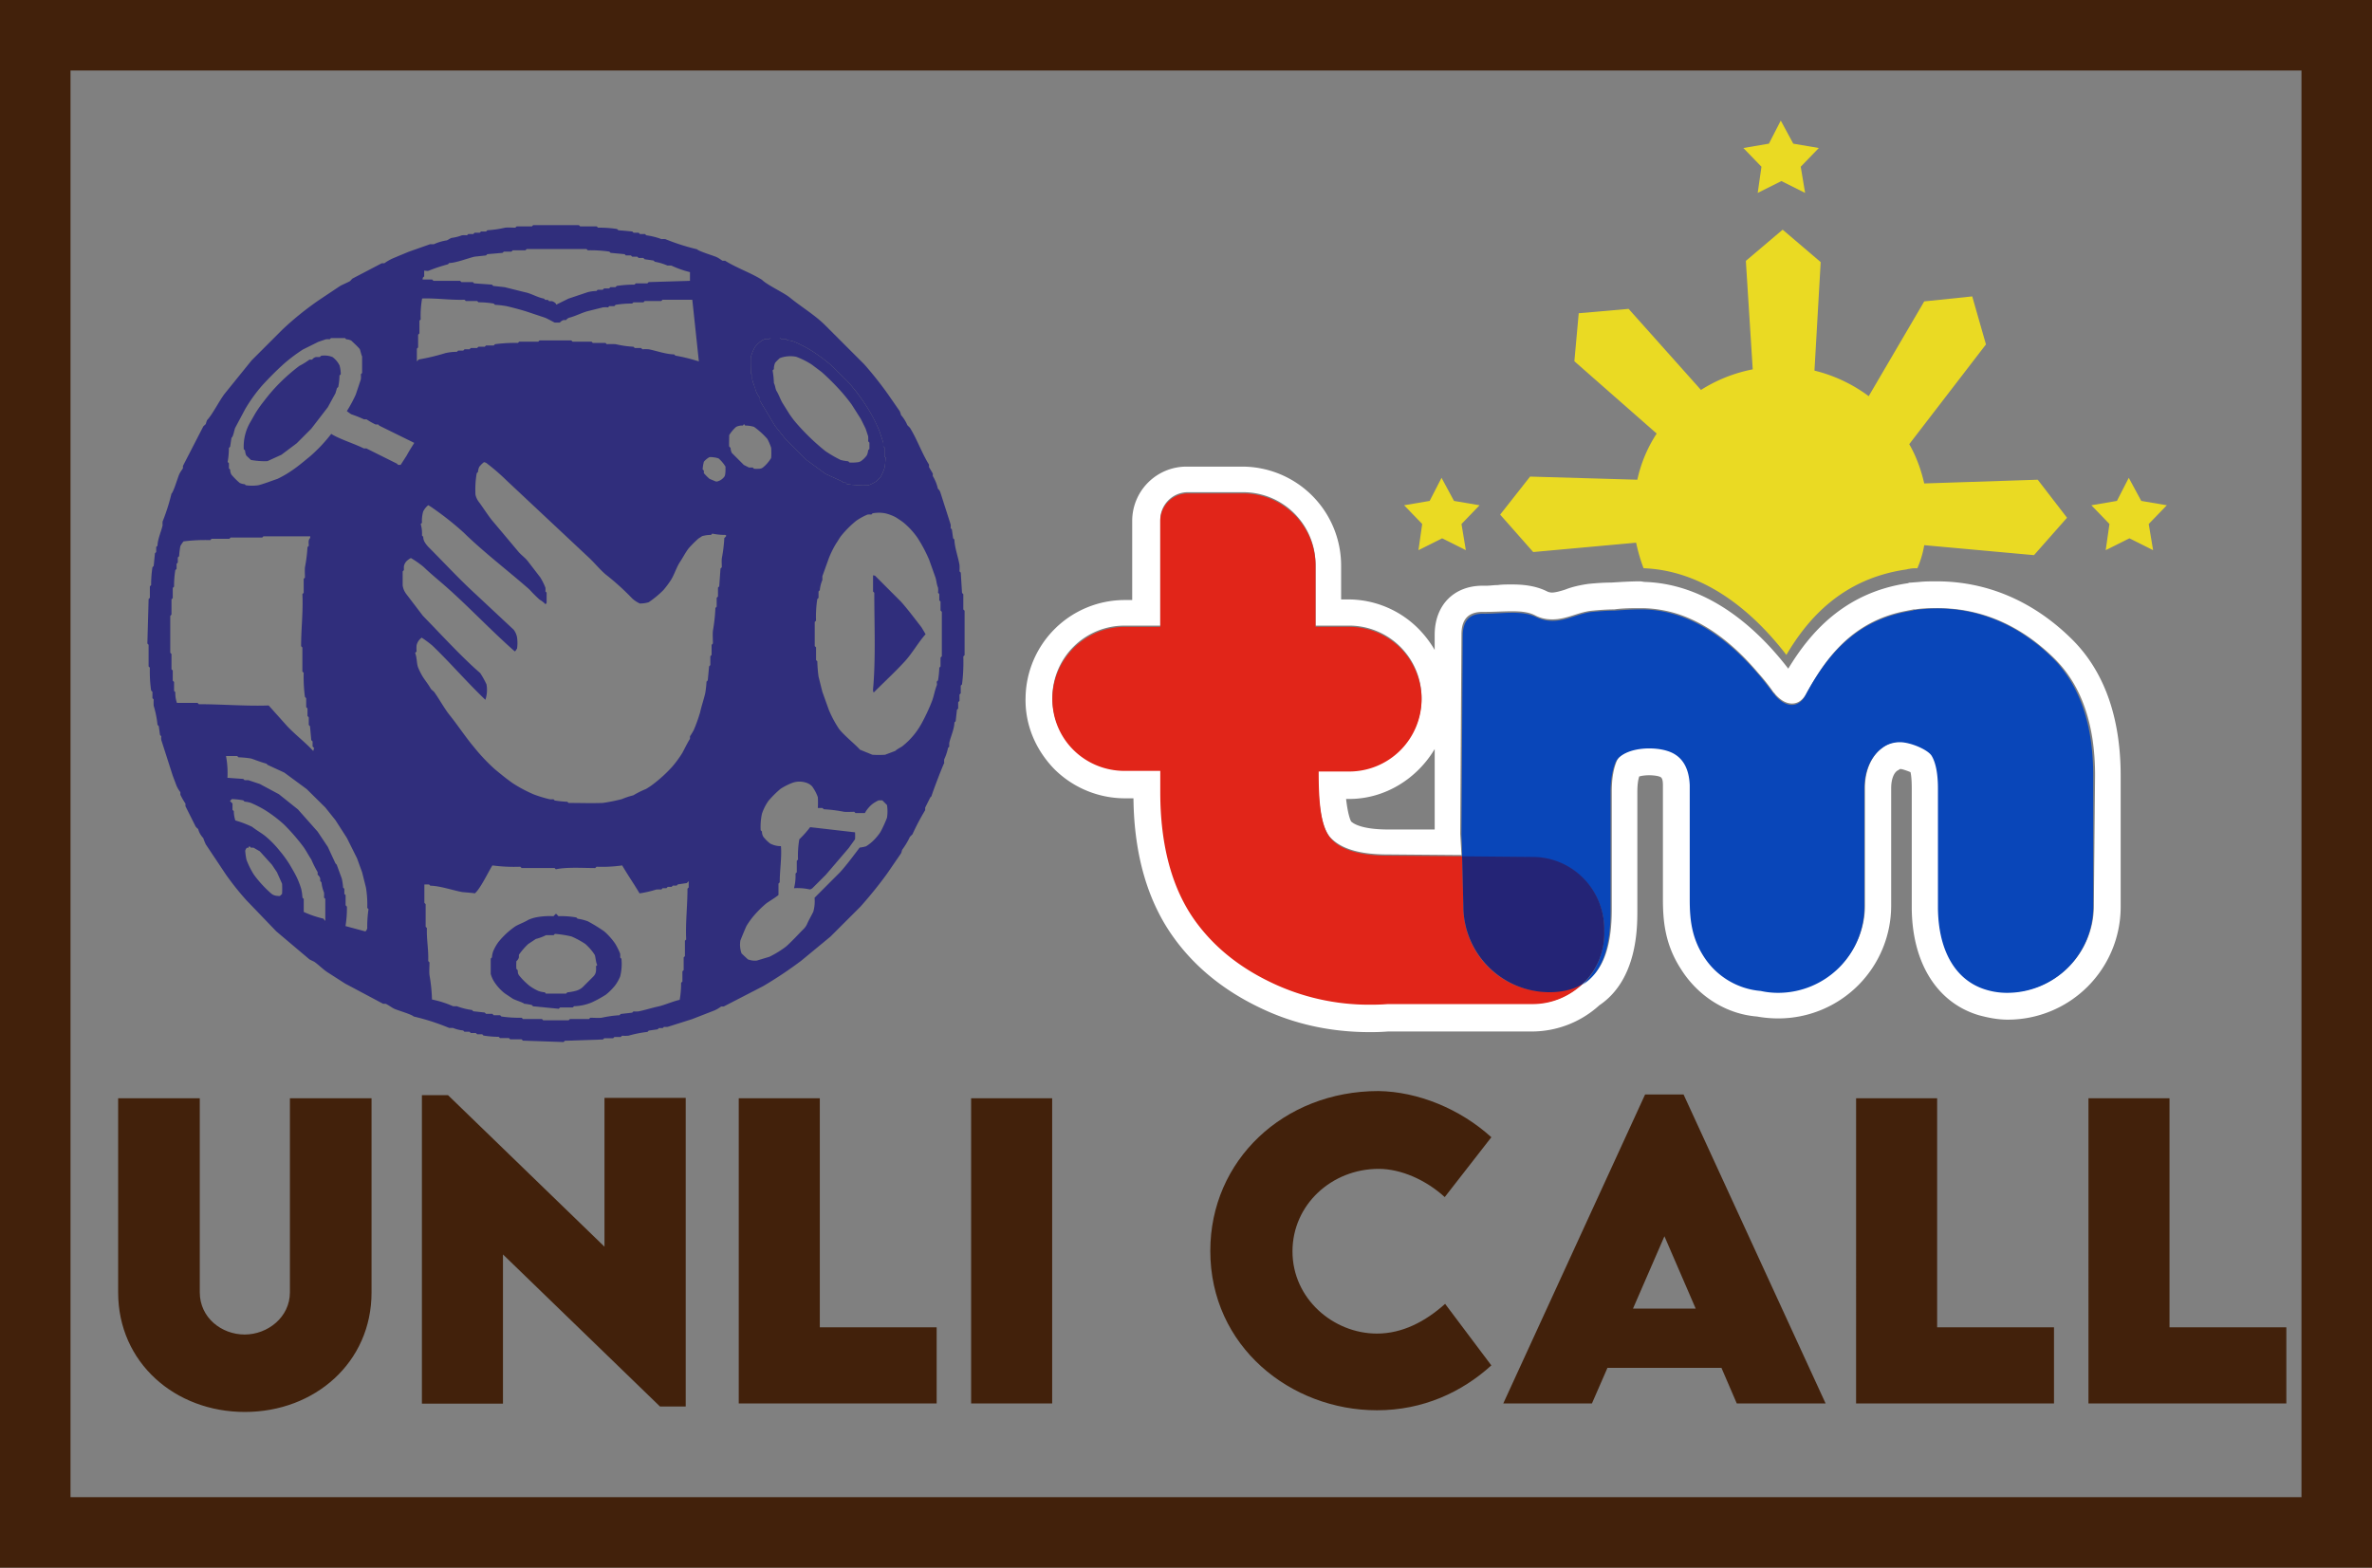 <svg xmlns="http://www.w3.org/2000/svg" viewBox="0 0 134.547 88.944"><rect x="0" y="0" width="134.547" height="88.944" fill="#808080" stroke="none"/><path d="m54.643 33.714-.074-.074-.072-1.152-.071-.071c.008-.12.008-.241 0-.362-.066-.415-.288-1.027-.288-1.442l-.074-.071-.071-.505-.072-.074a.715.715 0 0 0 0-.214l-.578-1.804a.43.43 0 0 0-.143-.216 2.38 2.38 0 0 0-.29-.721v-.143l-.214-.362v-.143c-.407-.647-.68-1.45-1.083-2.091l-.143-.143a2.159 2.159 0 0 0-.362-.579 1.444 1.444 0 0 0-.071-.216l-.65-.938c-.425-.6-.882-1.177-1.368-1.727l-2.2-2.2c-.567-.576-1.373-1.056-2.017-1.584-.365-.293-1.284-.708-1.585-1.01-.642-.4-1.442-.673-2.089-1.08h-.145c-.127-.076-.2-.145-.36-.216s-1.01-.328-1.082-.433a12.22 12.22 0 0 1-1.801-.576 1.481 1.481 0 0 0-.217 0 3.867 3.867 0 0 0-.863-.216l-.074-.072h-.288l-.071-.074h-.288l-.074-.071-.792-.072-.072-.07a6.685 6.685 0 0 0-1.08-.075l-.074-.071h-.938l-.071-.072h-2.596l-.072.072h-.864l-.074.071c-.19 0-.385-.018-.576 0a5.89 5.89 0 0 1-1.009.145l-.074.072h-.287l-.072.071h-.293l-.074.074h-.288l-.071.072a1.289 1.289 0 0 0-.288 0c-.186.07-.379.12-.576.145-.058.005-.25.143-.29.143a2.77 2.77 0 0 0-.721.216h-.214l-1.228.433-.864.36a2.893 2.893 0 0 0-.504.287h-.146L20 15.801c-.034.021-.117.127-.143.146-.143.087-.444.203-.579.288l-1.08.72a17.25 17.25 0 0 0-2.163 1.73L14.27 20.45l-1.516 1.875c-.288.365-.71 1.204-1.01 1.514-.028.07-.052.142-.07.216-.014.026-.146.13-.146.145l-1.151 2.235v.132c-.077.124-.146.2-.217.359s-.327 1.012-.433 1.08a11.49 11.49 0 0 1-.504 1.585 1.481 1.481 0 0 0 0 .216c-.072.328-.288.806-.288 1.154l-.074.072v.287l-.072.072-.071.72-.071.072a6.495 6.495 0 0 0-.074 1.012l-.072.071v.65l-.071.07-.071 2.523.07.074v1.226l.072.07c-.013.434.01.868.072 1.298l.074.074v.359l.071.071a2.71 2.71 0 0 0 0 .362c.106.351.18.713.216 1.08l.072.072.071.504.074.074a.603.603 0 0 0 0 .217l.647 2.017.217.576c.058.13.13.251.216.362v.143c.084.174.18.343.288.504v.146l.578 1.154a.74.74 0 0 0 .143.142c.05.192.15.368.288.51.042.123.09.244.145.362l1.154 1.73c.357.502.74.985 1.152 1.442l1.696 1.765 1.875 1.584c.024.021.27.132.288.146.232.166.488.422.718.575l1.011.65 2.164 1.151h.142c.153.066.349.217.505.29s1.011.326 1.082.431c.69.161 1.364.378 2.018.65h.217c.183.077.377.126.575.142l.074.074h.288l.072.072h.287l.072.071h.29l.071.074c.286.045.575.069.864.072l.074.07h.505l.071.072h.65l.07.074 2.31.08.073-.072 2.163-.074.072-.071h.504l.072-.071h.361l.072-.072c.12.01.24.01.359 0a6.804 6.804 0 0 1 1.083-.216l.071-.074.504-.072.075-.07h.214l.074-.072c.07.01.143.01.214 0l1.37-.433 1.297-.505a2.02 2.02 0 0 0 .362-.216h.145l2.235-1.154c.747-.44 1.468-.921 2.16-1.442l1.659-1.369 1.696-1.695a23.917 23.917 0 0 0 1.513-1.873l.792-1.154c.032-.045.045-.172.074-.216.167-.225.312-.468.43-.721l.146-.146c.214-.47.454-.926.721-1.368v-.145l.288-.576.071-.072c.032-.16.674-1.843.721-1.875a.99.99 0 0 1 0-.216c.096-.208.169-.426.217-.65l.07-.071a1.481 1.481 0 0 1 0-.216c.072-.328.291-.806.291-1.155l.072-.07.071-.648.071-.074v-.36l.075-.073v-.36l.07-.07V38.9l.072-.071a9.95 9.95 0 0 0 .074-1.585l.072-.071v-2.522l-.072-.074v-.864Zm-12.041-13.51a3.21 3.21 0 0 1 .216-.507c.095-.122.204-.23.325-.322a.743.743 0 0 1 .288-.146h.216l.074-.071h.505l.071.071h.288l.071.074c.123.01.245.035.362.072.296.126.585.27.864.43.486.296.945.634 1.37 1.012l.83.83c.188.205.462.528.647.792a9.214 9.214 0 0 1 1.155 2.017l.216.65a.951.951 0 0 1 0 .214l.072.074v.505l.074.07-.074.58a2.757 2.757 0 0 1-.217.504c-.018.024-.25.264-.264.264a2.284 2.284 0 0 1-.433.216 5.91 5.91 0 0 1-1.225-.071l-.058-.08h-.146l-.071-.07-.938-.431-1.08-.793-1.191-1.188-.576-.721-.867-1.442v-.156a1.461 1.461 0 0 1-.214-.36c-.071-.266-.137-.385-.216-.649a1.289 1.289 0 0 1 0-.287l-.074-.072v-1.009Zm-2.676 5.993c.09-.108.2-.198.325-.264a1.58 1.58 0 0 1 .507.074c.155.135.287.293.394.467 0 .135.013.494-.071.579a.732.732 0 0 1-.397.264h-.066v.005c-.008 0-.3-.126-.367-.15a3.142 3.142 0 0 1-.325-.325V26.7l-.071-.07c.01-.147.034-.292.071-.434ZM23.987 15.752l.074-.072v-.325c.098 0 .188.034.264 0a9.222 9.222 0 0 1 1.083-.359l.071-.074c.37 0 1.075-.277 1.442-.36l.648-.07.074-.072.863-.074.074-.071h.43l.075-.074h.72l.072-.072h3.391l.072.072c.41-.009.82.016 1.225.074l.071.071.793.074.071.072h.288l.071.07h.29l.072.072h.272l.071.074.505.072.074.071c.247.043.488.115.718.216h.22c.338.159.692.283 1.056.373v.494l-2.343.071-.071.071h-.658l-.071.072c-.338 0-.676.024-1.01.074l-.073.071h-.288l-.071.072h-.288l-.071.074h-.288l-.074.071c-.17.002-.34.026-.505.071l-1.08.362-.687.34-.034-.052h.01a.445.445 0 0 0-.242-.146h-.146l-.07-.07h-.146l-.072-.072c-.37-.064-.72-.293-1.08-.362l-1.154-.288-.65-.071-.071-.074-1.009-.072-.074-.07h-.647l-.074-.072h-1.514l-.071-.074h-.529c-.034 0 0-.072 0-.108h.001Zm-.34 4.03.07-.074v-.718l.075-.074v-.721l.071-.072a5.59 5.59 0 0 1 .08-1.188c.845-.027 1.563.098 2.408.071l.072.071h.644l.074.074c.29 0 .578.024.864.072l.071.071c.217.01.436.037.65.074a17.6 17.6 0 0 1 1.082.288l1.08.36c.154.055.423.21.577.287h.29a.422.422 0 0 1 .214-.143h.14a.372.372 0 0 1 .217-.145c.293-.072.72-.288 1.009-.36l.866-.216c.095-.01.193-.01.288 0l.071-.071h.288l.071-.074c.31-.05.624-.074.938-.072l.074-.07h.568l.071-.075h.938l.071-.071h1.69l.373 3.499-.116-.04.01.009a9.3 9.3 0 0 0-1.225-.296l-.072-.072c-.433 0-1.03-.208-1.442-.29a2.72 2.72 0 0 0-.359 0l-.074-.071h-.36l-.07-.072a5.701 5.701 0 0 1-1.012-.145c-.17-.01-.335-.01-.505 0l-.071-.072h-.72l-.072-.07h-1.075l-.074-.072h-1.802l-.071.071h-1.083l-.071.071a8.863 8.863 0 0 0-1.3.072l-.071.074h-.439l-.071.071h-.36l-.073.072h-.36l-.07.071h-.283l-.074.074h-.288l-.072.071a2.97 2.97 0 0 0-.65.072c-.495.153-1 .274-1.513.362l-.108.108v-.721ZM11.278 39.955l-.071-.074h-1.17a1.658 1.658 0 0 1-.093-.61l-.071-.075v-.504l-.074-.071v-.579l-.072-.071v-.864l-.07-.074v-2.089l.07-.074v-.863l.072-.072v-.578l.074-.072a5.563 5.563 0 0 1 .071-.937l.072-.072v-.287l.07-.074v-.288l.075-.071a4.12 4.12 0 0 1 .071-.576c.051-.094.112-.183.18-.264a9.687 9.687 0 0 1 1.516-.072l.071-.074h1.01l.07-.071h1.794l.071-.071h2.641c.037 0 0 .07 0 .108-.116.121-.071.259-.071.433l-.072.071a8.448 8.448 0 0 1-.145 1.152c-.016.193 0 .385 0 .578l-.071.072v.792l-.074.074c.05.982-.072 1.947-.072 2.955l.072.072V38.1l.074.071c-.013.458.01.917.071 1.371l.071.072v.507l.074.071v.433l.072.072v.433l.071.071.071.792.075.072v.287l.108.109c-.058-.024-.037.013-.037.036a.537.537 0 0 1-.037.109c-.42-.465-1.017-.92-1.476-1.408l-1.049-1.173c-1.273.048-2.64-.071-3.961-.071Zm4.723 10.76c-.159.153-.087.129-.325.108a.551.551 0 0 1-.288-.124 6.695 6.695 0 0 1-.975-1.057 4.577 4.577 0 0 1-.433-.866 4.07 4.07 0 0 1-.071-.505.349.349 0 0 1 .105-.18c.114.059.05-.07.149-.07l.07.07h.144l.361.21.684.757.288.43.29.65c.011.192.011.384 0 .576Zm2.45 1.513c0 .053-.074-.071-.108-.108a5.894 5.894 0 0 1-1.114-.38v-.737l-.074-.074a2.732 2.732 0 0 0-.072-.505 5.041 5.041 0 0 0-.216-.576c-.119-.264-.29-.546-.433-.792a6.51 6.51 0 0 0-.576-.792 5.484 5.484 0 0 0-.832-.845c-.219-.172-.483-.317-.72-.505a5.876 5.876 0 0 0-.957-.364 1.8 1.8 0 0 1-.087-.529l-.074-.071v-.362l-.143-.142.108-.109c.217.006.434.03.648.072l.074.074c.121.008.243.032.359.071.247.105.488.225.72.36.412.25.799.54 1.155.865.375.372.723.77 1.043 1.19.174.218.335.54.504.791.106.248.227.489.362.721v.146c.07.055.12.13.146.216v.143l.071.074c.02.197.069.391.143.576.01.095.01.192 0 .287l.074.074v1.231Zm2.38.436a.315.315 0 0 1-.105.182l-1.128-.304a6.32 6.32 0 0 0 .08-1.106l-.074-.071v-.579l-.072-.071v-.288l-.071-.071a3.294 3.294 0 0 0-.072-.505l-.29-.792-.071-.074-.433-.935-.576-.864-1.118-1.262-1.082-.864-1.08-.579-.65-.216h-.214l-.074-.071-.9-.064a5.099 5.099 0 0 0-.082-1.236h.636l.071.072c.242.007.483.031.721.07.304.104.539.202.864.291l.074.072.938.433 1.273.937 1.056 1.044.576.72.65 1.012.575 1.154.288.793.217.866c.063.38.087.766.074 1.151l.071.074a6.697 6.697 0 0 0-.071 1.08v.001Zm1.754-26.287-.072-.072-1.73-.863h-.145c-.547-.275-1.387-.529-1.849-.825a8.97 8.97 0 0 1-1.178 1.255c-.325.264-.655.55-1.009.792a6.188 6.188 0 0 1-.866.507c-.343.111-.724.27-1.08.36-.24.034-.482.034-.721 0l-.048-.058a.786.786 0 0 1-.29-.074 3.896 3.896 0 0 1-.468-.468.55.55 0 0 1-.074-.287l-.071-.072v-.29l-.071-.072a4.42 4.42 0 0 0 .07-.792l.072-.074.074-.502c.114-.076.156-.457.217-.578l.576-1.08c.274-.46.586-.896.937-1.3.4-.44.82-.861 1.263-1.26a9.27 9.27 0 0 1 1.067-.798l.866-.43.43-.146a.972.972 0 0 1 .217 0l.074-.07h.792l.072.07c.1.005.198.03.287.075.159.153.325.3.47.467.04.053.08.301.143.433v.935l-.071.074c.01.096.01.192 0 .288l-.288.863a7.812 7.812 0 0 1-.505.938c.08.066.164.127.251.182.246.082.487.178.721.288h.146c.16.108.33.203.504.288h.148l.072.071 1.98.975c-.148.245-.293.457-.43.72-.04.056-.307.479-.343.529h-.14Zm16.483 23.97-.072.071c0 .97-.119 1.963-.074 2.884l-.071.072v.874l-.071.072v.72l-.072.072v.578l-.074.072c.003.323-.024.647-.08.966-.316.061-.881.302-1.18.368-.42.092-.753.203-1.154.287a1.715 1.715 0 0 1-.288 0l-.074.072-.647.074-.074.071c-.34.021-.677.069-1.009.143-.214.021-.433 0-.647 0l-.074.074h-1.08l-.072.071h-1.442l-.069-.071h-1.08l-.072-.074a7.039 7.039 0 0 1-1.154-.071l-.07-.072h-.363l-.076-.08h-.362l-.072-.073-.65-.072-.07-.071a3.908 3.908 0 0 1-.864-.216 1.48 1.48 0 0 1-.216 0 5.74 5.74 0 0 0-1.192-.38 9.328 9.328 0 0 0-.142-1.387c-.022-.24 0-.48 0-.721l-.072-.071c.027-.666-.098-1.202-.074-1.876l-.071-.071v-1.284l-.072-.074v-1.043h.264l.074.071c.508 0 1.303.267 1.802.36.087.012.647.05.72.074.312-.251.761-1.213.999-1.585a9.358 9.358 0 0 0 1.584.074l.074.074h1.868l.074.071c.607-.134 1.56-.07 2.234-.07l.071-.075c.487.019.974-.006 1.456-.074.317.544.665 1.043.985 1.585.321-.047.638-.12.948-.217.096-.008.192-.008.288 0l.074-.077h.216l.071-.074h.22l.07-.071h.217l.072-.071.504-.074.108-.109v.354h.003Zm2.089-19.89-.072.071a8.43 8.43 0 0 1-.142 1.154c-.016.167 0 .335 0 .502l-.074.074-.072 1.009-.071.071v.505l-.074.074v.504l-.072.072a9.651 9.651 0 0 1-.142 1.297c-.021.24 0 .48 0 .72l-.074.075v.575l-.072.072v.504l-.071.074-.074.793-.071.07a5.95 5.95 0 0 1-.072.65c-.068.312-.222.759-.288 1.08-.1.344-.221.682-.361 1.01a3.362 3.362 0 0 1-.217.362v.142c-.132.201-.32.592-.43.793a6.062 6.062 0 0 1-.579.792c-.321.356-.675.68-1.056.972a3.996 3.996 0 0 1-.43.29 5.24 5.24 0 0 0-.722.36 4.362 4.362 0 0 0-.65.216 9.95 9.95 0 0 1-1.08.216c-.655.024-1.3 0-1.946 0l-.06-.066a5.976 5.976 0 0 1-.722-.074l-.071-.071a.744.744 0 0 1-.217 0 7.236 7.236 0 0 1-.874-.264 7.686 7.686 0 0 1-1.225-.65c-.344-.24-.692-.528-1.012-.792a10.68 10.68 0 0 1-1.189-1.263c-.475-.565-.903-1.222-1.368-1.801-.28-.346-.602-.927-.866-1.297-.042-.06-.177-.148-.216-.219-.14-.248-.272-.398-.434-.647a3.553 3.553 0 0 1-.287-.576c-.08-.264-.048-.507-.156-.792.026-.03.058-.058.084-.085a1.634 1.634 0 0 1 0-.359.74.74 0 0 1 .288-.422c.214.14.419.292.613.457 1.04 1 1.968 2.089 3 3.069.093-.28.114-.579.064-.87a4.678 4.678 0 0 0-.36-.649c-1.011-.866-2.27-2.245-3.246-3.243l-.935-1.226a1.039 1.039 0 0 1-.216-.504v-.792l.071-.075a2.957 2.957 0 0 1 0-.216.598.598 0 0 1 .146-.288c.074-.071.159-.132.25-.18.255.149.496.317.722.505.409.394.818.721 1.225 1.08 1.339 1.176 2.588 2.518 3.93 3.698.05.045.095-.095.143-.142a2.204 2.204 0 0 0 0-.648 1.026 1.026 0 0 0-.19-.427l-2.198-2.055c-.906-.83-1.778-1.78-2.641-2.641a1.642 1.642 0 0 1-.217-.288.614.614 0 0 1-.074-.288l-.071-.074a1.887 1.887 0 0 0-.072-.647l.072-.074a1.86 1.86 0 0 1 .071-.647c.07-.135.166-.254.283-.35.092.051.18.106.264.167.605.42 1.183.877 1.73 1.371 1.151 1.13 2.548 2.187 3.747 3.244.183.203.376.396.579.578.12.069.229.153.325.251.024.024.047-.047.071-.071v-.58l-.071-.07a.744.744 0 0 0 0-.217 3.553 3.553 0 0 0-.288-.576l-.72-.937c-.146-.183-.354-.328-.508-.505l-1.513-1.801c-.233-.29-.492-.697-.721-1.01a1.08 1.08 0 0 1-.214-.432c-.024-.41 0-.821.07-1.226l.072-.071c.006-.1.03-.198.072-.29a1.54 1.54 0 0 1 .264-.265.34.34 0 0 1 .193.088c.378.29.739.604 1.08.937l4.614 4.326c.351.315.65.7 1.009 1.01.536.419 1.042.876 1.513 1.367.129.119.275.216.434.288.17.003.34-.02.504-.071.298-.2.576-.43.83-.684a5.5 5.5 0 0 0 .433-.579c.18-.283.327-.744.504-1.009s.312-.544.505-.792c.17-.19.35-.372.541-.541.024-.024.156-.096.214-.143a1.78 1.78 0 0 1 .507-.071l.072-.074c.214.044.43.068.65.074.105-.013.187.026.105.108Zm.28-5.05-.074-.074c-.016-.042 0-.557 0-.647.108-.174.24-.333.396-.468a.779.779 0 0 1 .362-.074c.034 0 .047-.047.071-.07s.05.047.074.07c.171 0 .341.025.505.074.277.199.53.428.755.685.088.16.16.33.217.504.013.192.013.384 0 .576-.123.206-.281.39-.468.541a.355.355 0 0 1-.216.072 2.571 2.571 0 0 1-.288 0l-.074-.072h-.216l-.288-.145-.684-.684a.773.773 0 0 1-.071-.288h-.001Zm8.876 20.989a7.148 7.148 0 0 1-.361.792 2.074 2.074 0 0 1-.214.288c-.173.213-.38.396-.613.541-.119.034-.24.058-.362.072-.356.465-.72.966-1.117 1.404l-1.442 1.443c.026.266 0 .536-.072.792-.119.248-.248.454-.361.718a.952.952 0 0 1-.215.288c-.324.328-.63.67-.974.974a5.687 5.687 0 0 1-.938.576l-.72.217a1.097 1.097 0 0 1-.505-.072l-.354-.332a1.459 1.459 0 0 1-.071-.721c.003-.027.322-.806.362-.864a4.56 4.56 0 0 1 .359-.504c.23-.275.483-.529.758-.759.156-.113.53-.335.684-.47v-.647l.071-.071c0-.697.122-1.402.069-2.055a1.277 1.277 0 0 1-.607-.145 2.021 2.021 0 0 1-.399-.397.603.603 0 0 1-.071-.287l-.072-.072a3.5 3.5 0 0 1 .072-.937c.086-.256.208-.499.361-.721a6 6 0 0 1 .684-.684c.226-.149.468-.27.721-.362.235-.074.487-.074.721 0a.774.774 0 0 1 .36.216c.136.188.246.394.324.613.011.204.011.408 0 .613h.264l.072.071c.388.021.773.069 1.154.145.19.016.383 0 .576 0l.07.072h.53c.106-.193.248-.364.417-.505.112-.084.234-.157.361-.216h.215l.263.264c.037.238.037.483 0 .72v.002Zm3.112-9.162-.075.074v.504l-.07.072a5.51 5.51 0 0 1-.072.72l-.074.072c0 .071.029.15 0 .216-.127.325-.156.61-.288.938-.167.42-.359.829-.576 1.225a4.224 4.224 0 0 1-1.056 1.26c-.064.064-.302.167-.434.29l-.576.217c-.24.016-.48.016-.72 0l-.71-.29c-.133-.185-.954-.856-1.19-1.189a6.235 6.235 0 0 1-.575-1.08l-.362-1.01-.217-.866a7.984 7.984 0 0 1-.07-.866l-.072-.071v-.721l-.074-.072v-1.37l.074-.072a6.35 6.35 0 0 1 .071-1.225l.071-.072v-.361l.072-.072c.018-.199.067-.394.145-.578v-.214l.362-1.01c.117-.3.26-.59.43-.866.12-.169.156-.266.288-.433a5.92 5.92 0 0 1 .83-.83c.202-.142.42-.263.65-.358a.73.73 0 0 1 .216 0l.071-.072c.238-.045.483-.045.72 0 .201.047.394.12.577.214.148.09.293.188.433.29.32.26.597.563.83.901.25.39.467.8.649 1.226l.359 1.009c.063.195.053.343.145.576a.986.986 0 0 1 0 .287l.072.074v.36l.071.07v.508l.074.071v2.523Z" fill="#302e7c"/><path d="M42.676 21.285a1.252 1.252 0 0 0 0 .287l.216.65c.054.13.126.25.214.359v.156l.866 1.442.576.72 1.191 1.19 1.08.792.939.43.07.071h.146l.058.08c.405.066.816.09 1.226.071.15-.055.295-.129.433-.216.013 0 .245-.24.264-.264.089-.16.161-.33.216-.505a6.21 6.21 0 0 0 .074-.578l-.074-.071v-.505l-.071-.074a.951.951 0 0 0 0-.214l-.217-.65a8.214 8.214 0 0 0-.575-1.154 9.437 9.437 0 0 0-.58-.863 9.005 9.005 0 0 0-.646-.793l-.83-.829a9.528 9.528 0 0 0-1.37-1.012 8.23 8.23 0 0 0-.864-.43 1.688 1.688 0 0 0-.362-.072l-.071-.074h-.288l-.071-.071h-.505l-.074.071a2.907 2.907 0 0 0-.216 0 .74.74 0 0 0-.288.146c-.122.092-.23.2-.325.322a3.16 3.16 0 0 0-.216.507c-.027.336 0 .671 0 1.01l.074.07Zm1.222-.341a.813.813 0 0 1 .072-.362c.08-.094.17-.183.264-.264.298-.111.622-.137.935-.074.303.114.593.259.866.433l.576.433c.393.351.766.724 1.117 1.118.204.231.397.472.579.72l.504.793c.024.032.248.494.288.576l.145.433c.008.096.008.192 0 .288l.072.074v.359l-.072.074a.83.83 0 0 1-.074.288c-.09.124-.2.234-.325.324a.468.468 0 0 1-.214.072 2.545 2.545 0 0 1-.444.013l-.074-.071a2.62 2.62 0 0 1-.43-.075c-.3-.148-.59-.316-.867-.504a12.59 12.59 0 0 1-1.55-1.476 5.256 5.256 0 0 1-.504-.65l-.36-.576c-.129-.203-.214-.483-.361-.72-.066-.122-.058-.265-.143-.434a5.053 5.053 0 0 0-.074-.72l.074-.072Zm2.055 25.986c-.185.245-.39.475-.613.687a5.48 5.48 0 0 0-.074 1.151l-.07.074v.647l-.072.074c.013.28-.016.559-.085.83.301-.019.605.005.9.071a.358.358 0 0 0 .143-.071l.759-.758 1.296-1.514.362-.504c.01-.131.01-.263 0-.394l-2.546-.293ZM18.861 20.257a1.24 1.24 0 0 0-.65-.071l-.071.071h-.216a.353.353 0 0 0-.217.146h-.153a4.055 4.055 0 0 1-.579.359c-.394.299-.767.624-1.117.974a9.805 9.805 0 0 0-.869 1.001 6.901 6.901 0 0 0-.515.73l-.287.504a2.735 2.735 0 0 0-.36 1.513l.072.074c.008.1.032.197.071.288l.264.25c.31.057.624.08.938.067l.792-.362.866-.65.827-.829.938-1.218.433-.792.084-.288.075-.071c.042-.214.066-.431.07-.65l.072-.07c0-.172-.024-.342-.071-.505a1.335 1.335 0 0 0-.396-.47h-.001Zm32.245 13.88L49.63 32.66c-.037 0-.108-.037-.108 0v.9l.07.072c0 1.783.088 3.719-.07 5.48-.006.053.013.2.053.164.58-.584 1.193-1.146 1.748-1.751.42-.457.782-1.102 1.178-1.54a8.828 8.828 0 0 0-.24-.406c-.362-.463-.782-1.028-1.155-1.443ZM35.177 54.324a.99.99 0 0 0 0-.216 3.865 3.865 0 0 0-.287-.576 3.78 3.78 0 0 0-.613-.687c-.3-.21-.614-.403-.938-.576a2.874 2.874 0 0 0-.576-.145l-.074-.072a4.964 4.964 0 0 0-1.009-.071l-.142-.143-.146.143a4.05 4.05 0 0 0-1.009.071 2.156 2.156 0 0 0-.422.14c-.243.148-.497.23-.721.36a4.5 4.5 0 0 0-.972.9 2.67 2.67 0 0 0-.288.507 1.198 1.198 0 0 0-.074.36l-.071.07v.867c.058.209.156.404.288.576.148.205.326.388.528.541l.433.288c.087.063.605.222.647.287.146.016.29.04.433.072l.072.074 1.458.14.074-.074h.72l.072-.071c.347-.009.69-.082 1.01-.217.273-.126.537-.271.791-.433a3.33 3.33 0 0 0 .529-.528c.116-.157.213-.327.287-.508.083-.329.108-.67.072-1.009l-.072-.07Zm-1.373.787a.522.522 0 0 1-.143.288l-.613.612a.96.96 0 0 1-.433.217 2.88 2.88 0 0 1-.433.074l-.071.071h-1.154l-.045-.071a1.523 1.523 0 0 1-.36-.074 2.67 2.67 0 0 1-.506-.288 3.954 3.954 0 0 1-.613-.613c-.071-.116-.05-.15-.071-.288l-.072-.07a3.883 3.883 0 0 1 0-.434.43.43 0 0 0 .143-.216v-.146a3.77 3.77 0 0 1 .528-.613l.433-.287c.2-.05.392-.122.576-.214h.433l.072-.074c.315.024.629.073.937.145.277.118.543.262.793.43.203.18.381.385.528.613.047.087.069.489.148.573l-.077.077c.01.096.01.192 0 .288Z" fill="#302e7c"/><path d="m102.391 10.945-1.344-.672-1.344.672.212-1.486-1.026-1.061 1.45-.248.672-1.309.708 1.31 1.45.247-1.026 1.061.248 1.486ZM83.147 31.214l-1.344-.672-1.344.672.212-1.485-1.026-1.062 1.45-.247.673-1.31.707 1.31 1.45.247L82.9 29.73l.247 1.485Zm38.983 0-1.344-.672-1.344.672.212-1.485-1.026-1.062 1.45-.247.672-1.31.708 1.31 1.45.247-1.026 1.062.248 1.485Z" fill="#eada23"/><path d="M117.496 36.238c-2.158-2.123-4.776-3.255-7.64-3.255-.32 0-.673 0-.991.035l-.46.036c-.071 0-.106 0-.177.035-3.644.53-5.59 2.866-6.792 4.847-2.405-3.113-5.2-4.811-8.1-4.918-.107 0-.213-.035-.32-.035-.494 0-1.06.035-1.626.07-.46 0-.885.036-1.274.072-.495.07-.955.176-1.309.318-.318.106-.601.177-.778.177a.666.666 0 0 1-.283-.07c-.707-.355-1.486-.39-2.016-.39-.248 0-.53 0-.779.035-.212 0-.424.036-.636.036h-.213c-1.627 0-2.723 1.096-2.723 2.794v.85a6.028 6.028 0 0 0-.92-1.203 5.62 5.62 0 0 0-3.997-1.663h-.39v-1.91a5.616 5.616 0 0 0-5.624-5.625H67.3a3.08 3.08 0 0 0-3.078 3.078v4.492h-.424a5.624 5.624 0 0 0-5.625 5.554c-.035 1.521.566 2.936 1.627 4.033a5.68 5.68 0 0 0 3.998 1.662h.495c.035 3.22.813 5.873 2.3 7.924 1.202 1.663 2.83 2.972 4.81 3.927 1.946.955 4.068 1.415 6.297 1.415.212 0 .566 0 1.026-.036h8.171a5.69 5.69 0 0 0 3.82-1.485c2.158-1.45 2.158-4.387 2.158-5.377v-6.686c0-.424.036-.707.106-.92.107-.035.319-.07.566-.07s.46.035.566.07c.107.036.213.071.213.496v6.438c0 1.238.106 2.582 1.026 3.997.955 1.521 2.547 2.547 4.315 2.688.39.071.814.107 1.203.107a6.401 6.401 0 0 0 6.403-6.403v-6.65c0-.567.177-.92.389-1.026.035 0 .07-.071.141-.071.106 0 .39.106.566.177.036.141.071.424.071.92v6.72c0 3.149 1.415 5.448 3.82 6.156.531.141 1.062.247 1.628.247a6.401 6.401 0 0 0 6.403-6.402v-7.43c0-3.36-.956-5.977-2.795-7.781Zm1.273 15.175a4.891 4.891 0 0 1-4.881 4.882c-.425 0-.814-.07-1.203-.177-1.875-.566-2.724-2.44-2.724-4.705v-6.72c0-.885-.106-1.522-.318-1.84-.212-.354-1.238-.779-1.84-.779a1.65 1.65 0 0 0-.99.319c-.601.424-1.026 1.238-1.026 2.3v6.685a4.891 4.891 0 0 1-4.882 4.882c-.353 0-.672-.036-.99-.107a4.254 4.254 0 0 1-3.255-1.98c-.672-1.062-.778-2.088-.778-3.22V44.48c0-.885-.354-1.627-1.238-1.946-.283-.106-.637-.141-1.026-.141-.672 0-1.38.177-1.769.566-.035.035-.07.106-.106.141-.212.46-.318 1.061-.318 1.804v6.686c0 1.91-.39 3.467-1.592 4.174-.743.708-1.733 1.168-2.865 1.168H78.76l-.99.035c-1.982 0-3.892-.424-5.625-1.273-1.769-.85-3.184-2.017-4.245-3.467-1.344-1.84-2.016-4.316-2.016-7.358v-1.203h-2.087c-2.3 0-4.14-1.875-4.104-4.139a4.092 4.092 0 0 1 4.104-4.032h2.016V29.48a1.57 1.57 0 0 1 1.556-1.556h3.149a4.106 4.106 0 0 1 4.103 4.103v3.467h1.91a4.106 4.106 0 0 1 4.104 4.103 4.106 4.106 0 0 1-4.104 4.104h-1.768c0 1.698.141 3.183.707 3.82.601.637 1.663.955 3.22.955l4.209.035-.071-1.202.07-11.32c0-.85.39-1.274 1.203-1.274h.213c.46 0 .955-.035 1.45-.035s.955.035 1.344.248c.354.177.672.212.955.212.814 0 1.486-.425 2.264-.495.39-.036.814-.071 1.238-.071.496-.07.991-.07 1.522-.07.389 0 .778.035 1.167.105 2.264.39 4.103 1.946 5.448 3.538.318.354.601.707.849 1.061.035.07.106.106.141.177.318.354.637.53.955.53.319 0 .602-.176.814-.565.247-.46.53-.92.813-1.345 1.168-1.733 2.654-2.9 4.74-3.325l.531-.106h.106c.425-.07.85-.07 1.274-.07 2.653 0 4.846 1.131 6.58 2.83 1.556 1.52 2.334 3.749 2.334 6.65l-.07 7.428ZM81.38 42.5v4.563h-2.62c-1.557 0-2.016-.354-2.123-.46-.035-.07-.176-.353-.283-1.273h.177c2.052 0 3.856-1.168 4.847-2.83Z" fill="#fff"/><path d="M116.435 37.334c-1.981-1.945-4.599-3.148-7.818-2.724-.035 0-.07 0-.106.036-2.9.424-4.67 2.122-6.085 4.775-.389.778-1.132.743-1.733.036-.035-.071-.106-.106-.141-.177-1.628-2.193-4.14-4.705-7.464-4.705-.496 0-1.026.035-1.522.07-.424 0-.813.036-1.238.071-1.06.107-1.98.885-3.219.283-.813-.389-1.945-.176-2.9-.176-.85-.036-1.239.389-1.239 1.273l-.07 11.32s.035.53.035 1.203l3.997.035c2.229 0 4.033 1.804 4.068 4.033v.212c0 1.167-.46 2.229-1.238 2.971 1.203-.742 1.592-2.264 1.592-4.174v-6.72c0-.708.106-1.345.319-1.805.035-.035.07-.106.106-.142.636-.636 2.016-.672 2.794-.424.92.283 1.238 1.061 1.274 1.946v6.473c0 1.132.106 2.158.778 3.22a4.254 4.254 0 0 0 3.254 1.98c.319.07.637.106.991.106a4.891 4.891 0 0 0 4.882-4.881v-6.722c0-1.06.424-1.874 1.025-2.299.283-.212.637-.318.991-.318.601 0 1.592.424 1.804.778s.354.955.354 1.84v6.72c0 2.265.849 4.14 2.724 4.705a4.1 4.1 0 0 0 1.202.177 4.891 4.891 0 0 0 4.882-4.881v-7.43c0-2.935-.778-5.164-2.3-6.685Z" fill="#0946b9"/><path d="m83.006 51.413-.07-2.83-4.21-.035c-1.557 0-2.654-.318-3.22-.955-.6-.637-.707-2.123-.707-3.82h1.733a4.106 4.106 0 0 0 4.104-4.104 4.106 4.106 0 0 0-4.104-4.104h-1.91V32.1a4.106 4.106 0 0 0-4.103-4.104H67.37a1.57 1.57 0 0 0-1.556 1.557v6.013h-2.016c-2.23 0-4.069 1.805-4.104 4.033-.035 2.3 1.804 4.139 4.104 4.139h2.016v1.203c0 3.042.672 5.518 2.016 7.358 1.061 1.45 2.476 2.582 4.245 3.43a12.835 12.835 0 0 0 5.625 1.274c.212 0 .566 0 1.026-.035h8.206c1.132 0 2.123-.46 2.866-1.167-.495.283-1.097.46-1.875.46-2.724.07-4.917-2.123-4.917-4.847Z" fill="#e12519"/><path d="M91 52.864v-.213c-.035-2.228-1.839-4.032-4.068-4.032l-3.997-.036.07 2.83a4.891 4.891 0 0 0 4.883 4.882c.778 0 1.415-.177 1.874-.46A3.948 3.948 0 0 0 91 52.864Z" fill="#242476"/><path d="m115.586 27.217-6.438.212c-.177-.778-.46-1.556-.85-2.228l4.352-5.66-.779-2.724-2.723.283-3.149 5.377a8.517 8.517 0 0 0-3.077-1.45l.353-6.156-2.157-1.84-2.088 1.77.39 6.155a8.518 8.518 0 0 0-2.936 1.167l-4.104-4.599-2.83.248-.247 2.724 4.669 4.103a7.774 7.774 0 0 0-1.097 2.618l-6.084-.177-1.698 2.158 1.875 2.123 5.837-.531c.106.495.247.99.424 1.45 2.9.106 5.695 1.804 8.1 4.917 1.168-1.98 3.114-4.315 6.793-4.846.035 0 .106-.035.177-.035.141-.036.318-.036.46-.036a5.58 5.58 0 0 0 .389-1.309l6.226.566 1.874-2.122-1.662-2.158Z" fill="#eada23"/><path d="M2 2h130.547v84.944H2z" fill="none" stroke="#42210b" stroke-miterlimit="10" stroke-width="4"/><path d="M6.702 73.331V62.31h4.63v11.01c0 1.44 1.235 2.396 2.546 2.396 1.3 0 2.567-.978 2.567-2.396V62.31h4.63v11.02c0 3.975-3.223 6.779-7.187 6.779s-7.186-2.804-7.186-6.779Zm32.194-11.043v17.51h-1.46l-8.906-8.626v8.465h-4.598v-17.5h1.483l8.873 8.595v-8.444h4.608Zm14.234 13.02v4.318H41.904V62.31h4.598v12.998h6.628Zm1.955-12.998h4.597v17.316h-4.597V62.31Zm13.567 8.658c0-5.124 4.147-9.066 9.54-9.066 2.234.032 4.63 1.01 6.402 2.62l-2.643 3.395c-1.063-.967-2.47-1.6-3.749-1.6-2.664 0-4.888 2.03-4.888 4.683 0 2.686 2.32 4.662 4.791 4.662 1.45 0 2.75-.687 3.867-1.686l2.622 3.491c-1.655 1.504-3.857 2.546-6.489 2.546-4.887 0-9.453-3.61-9.453-9.045Zm28.993 6.639H91.18l-.881 2.02H85.27l8.046-17.532h2.18l8.058 17.531h-5.039l-.87-2.02Zm-1.46-3.363-1.773-4.103-1.783 4.103h3.555Zm20.324 1.064v4.318h-11.226V62.31h4.598v12.998h6.628Zm13.18 0v4.318h-11.225V62.31h4.597v12.998h6.628Z" fill="#42210b"/></svg>